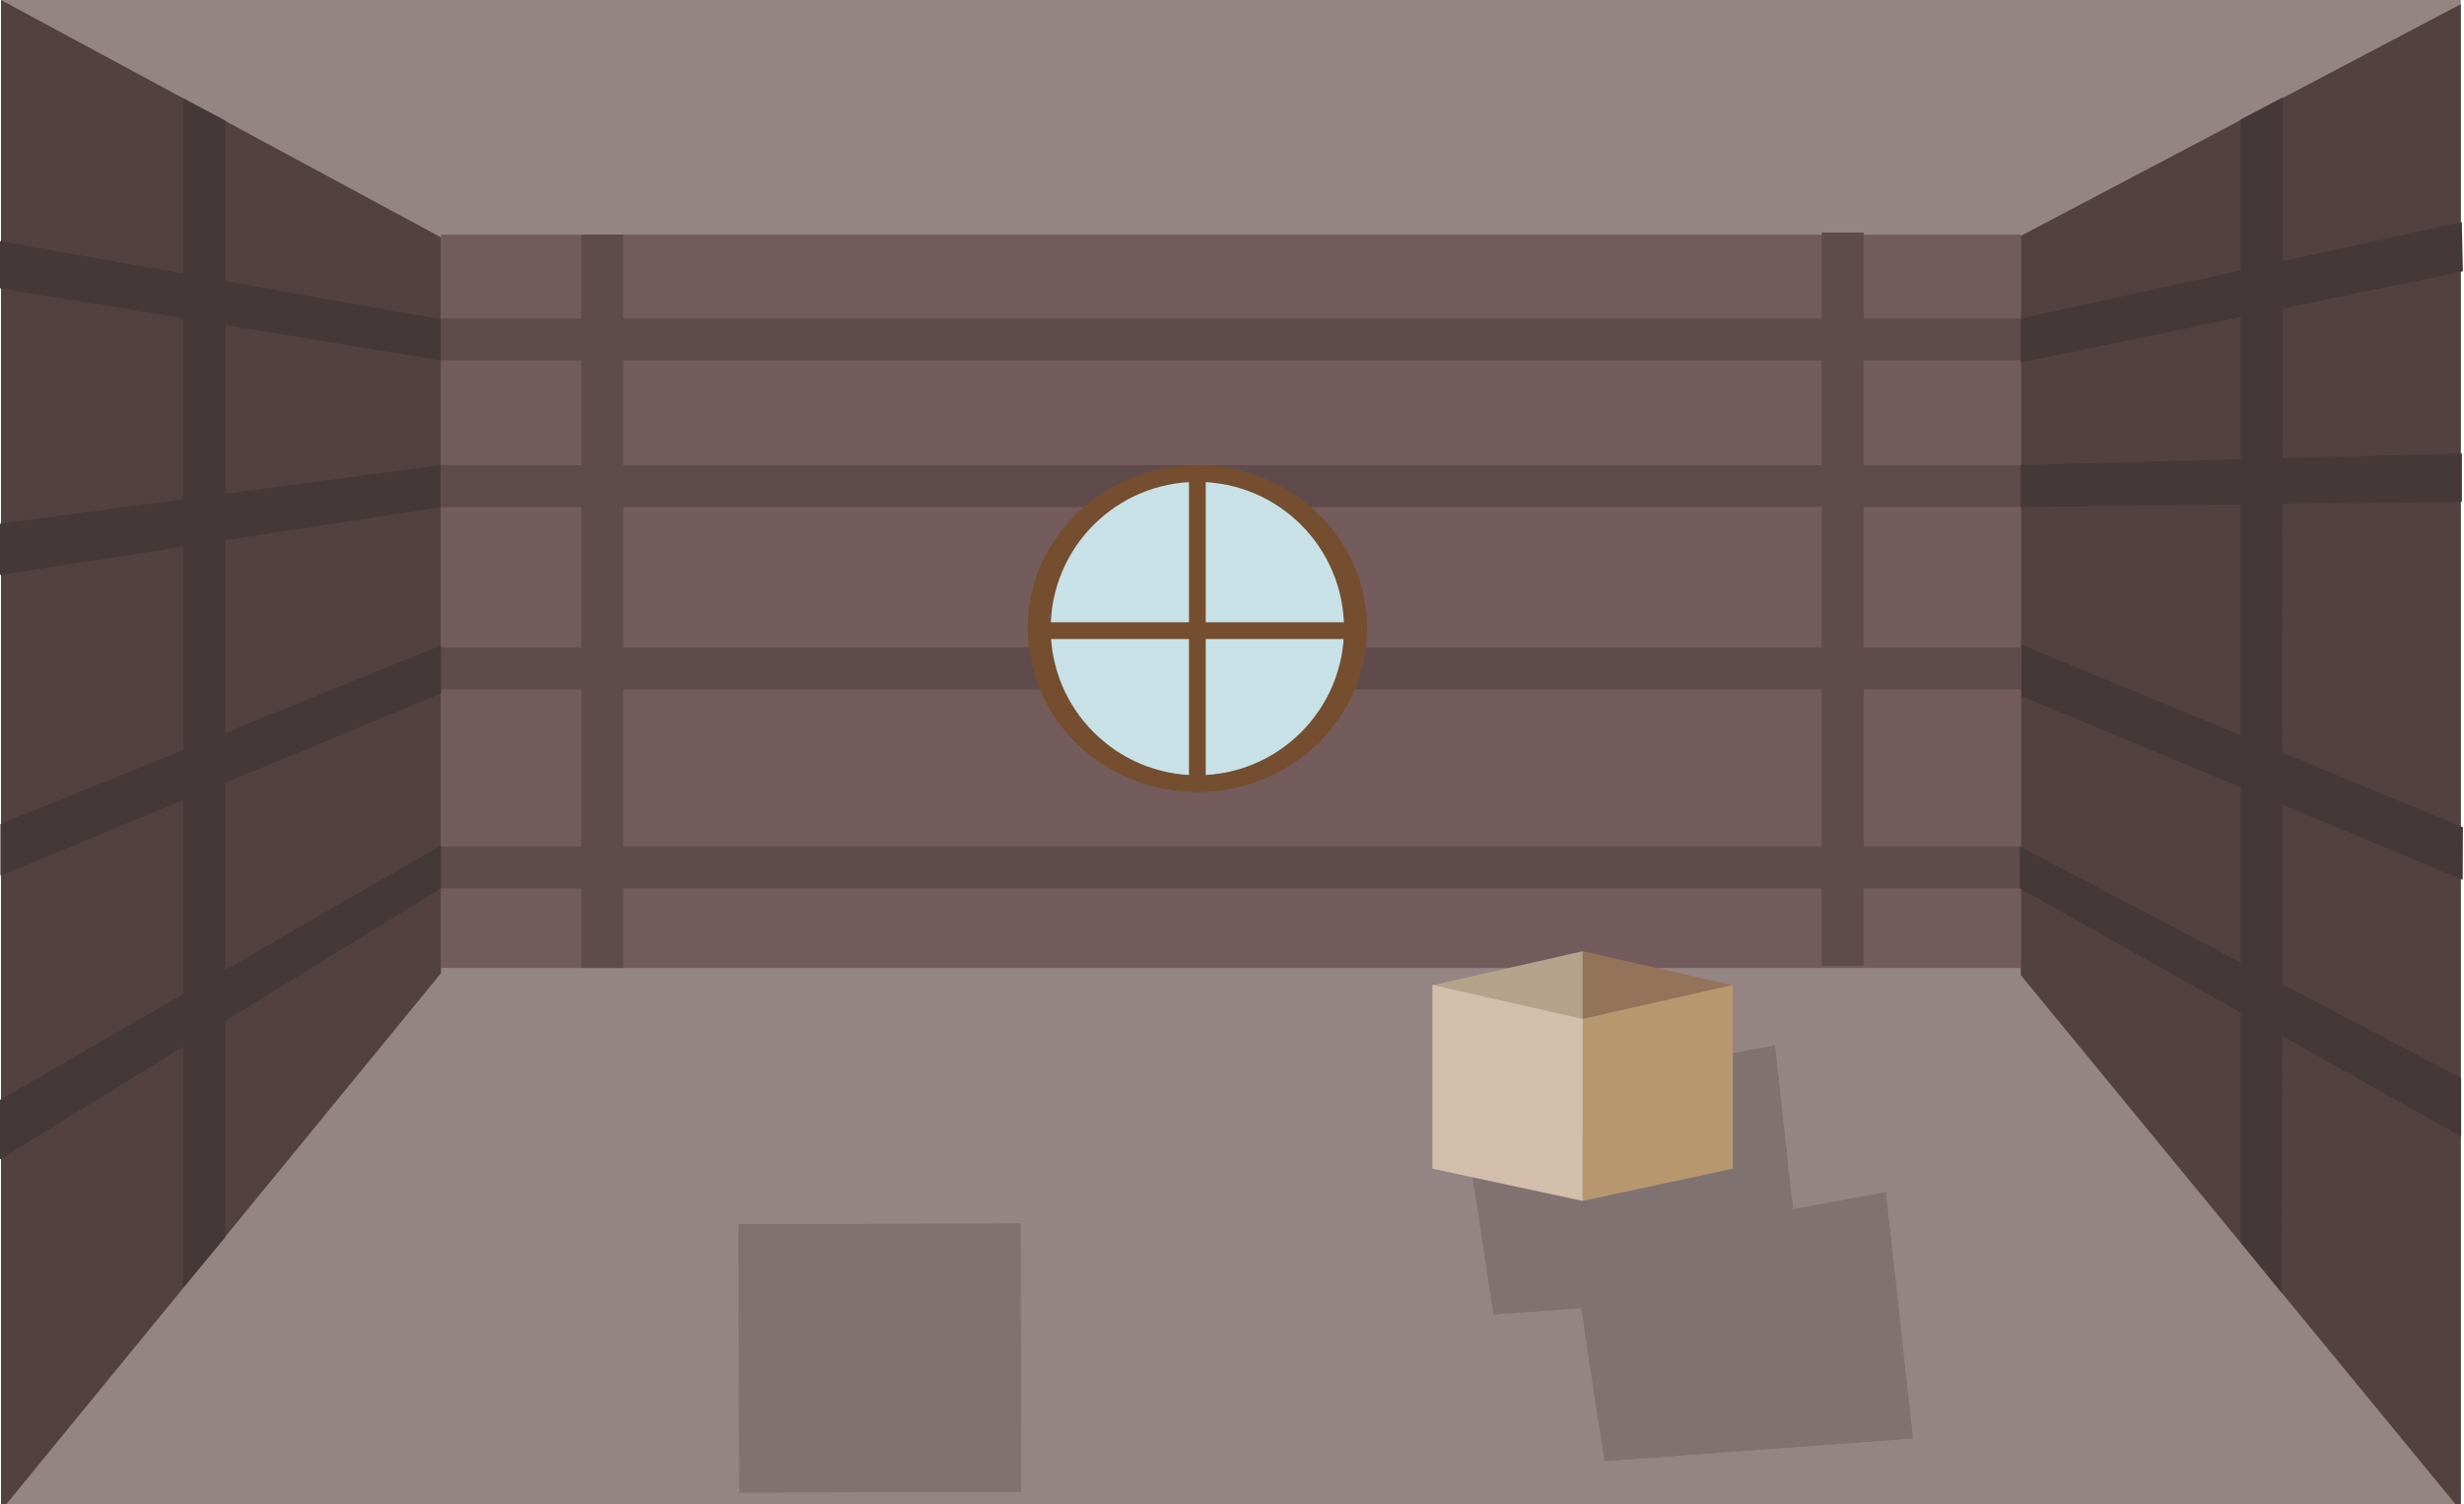 <svg width="1176" height="718" viewBox="0 0 1176 718" fill="none" xmlns="http://www.w3.org/2000/svg">
<rect x="0" y="0" width="1176" height="718" fill="#333333" stroke="none"/>
<g clip-path="url(#clip0_2295_519)">
<rect width="1176" height="718" fill="white"/>
<rect x="0.471" width="1174" height="721" fill="#958484"/>
<rect x="352.471" y="584.348" width="134.556" height="128" transform="rotate(-0.148 352.471 584.348)" fill="#817272"/>
<rect x="352.471" y="584.348" width="134.556" height="128" transform="rotate(-0.148 352.471 584.348)" fill="#817272"/>
<path d="M750.47 596.5L900.026 569L912.97 686.5L765.801 697.347L750.47 596.5Z" fill="#817272"/>
<path d="M750.47 596.5L900.026 569L912.97 686.5L765.801 697.347L750.47 596.5Z" fill="#817272"/>
<path d="M697.541 526.532L847.096 499.032L860.041 616.532L712.872 627.38L697.541 526.532Z" fill="#817272"/>
<path d="M697.541 526.532L847.096 499.032L860.041 616.532L712.872 627.38L697.541 526.532Z" fill="#817272"/>
<rect x="210.471" y="112" width="754" height="350" fill="#745C5C"/>
<rect x="210.471" y="152" width="754" height="20" fill="#5F4B4B"/>
<rect x="210.471" y="222" width="754" height="20" fill="#5F4B4B"/>
<rect x="210.471" y="309" width="754" height="20" fill="#5F4B4B"/>
<rect x="277.471" y="462" width="350" height="20" transform="rotate(-90 277.471 462)" fill="#5F4B4B"/>
<rect x="869.471" y="461" width="350" height="20" transform="rotate(-90 869.471 461)" fill="#5F4B4B"/>
<rect x="210.471" y="404" width="754" height="20" fill="#5F4B4B"/>
<path d="M0.471 0L210.471 113.283V464.5L0.471 721V0Z" fill="#534141"/>
<ellipse cx="571.471" cy="300" rx="81" ry="78" fill="#744E2F"/>
<path d="M1174.47 2L964.471 112.577V465.417L1174.47 721V2Z" fill="#534141"/>
<path fill-rule="evenodd" clip-rule="evenodd" d="M755.368 454V541.704L827.023 557.082V470.223L755.368 454Z" fill="#93735A"/>
<path fill-rule="evenodd" clip-rule="evenodd" d="M827.023 470.093V557.797L755.367 573.175V486.316L827.023 470.093Z" fill="#B7986E"/>
<path fill-rule="evenodd" clip-rule="evenodd" d="M755.367 454V541.704L683.711 557.082V470.223L755.367 454Z" fill="#B4A28B"/>
<path fill-rule="evenodd" clip-rule="evenodd" d="M683.711 470.093V557.797L755.367 573.175V486.316L683.711 470.093Z" fill="#D3BEAC"/>
<circle cx="571.471" cy="300" r="70" fill="#C7E1E7"/>
<rect x="567.471" y="227" width="8" height="151" fill="#744E2F"/>
<rect x="491.471" y="305" width="8" height="161" transform="rotate(-90 491.471 305)" fill="#744E2F"/>
<path d="M0.192 393.32L210.471 308L210.471 331L0.192 417.934L0.192 393.32Z" fill="#453838"/>
<path d="M-1.03 525.5L210.47 403.501L210.47 424L-1.03 554L-1.03 525.5Z" fill="#453838"/>
<path d="M-0.626 250L210.374 222L210.374 242L-0.626 274.5L-0.626 250Z" fill="#453838"/>
<path d="M-0.53 115L210.428 152.437L210.428 172L-0.53 137.5L-0.53 115Z" fill="#453838"/>
<path d="M1175.48 394.844L964.834 307.681L964.732 332.256L1175.38 419.93L1175.48 394.844Z" fill="#453838"/>
<path d="M1174.63 514.501L963.988 404L963.988 424L1174.63 542.5L1174.63 514.501Z" fill="#453838"/>
<path d="M1175.01 216.433L964.282 221.933L964.282 242L1175.01 239.433L1175.01 216.433Z" fill="#453838"/>
<path d="M1174.97 106L964.471 151.999L964.471 172.999L1175.47 129.5L1174.97 106Z" fill="#453838"/>
<path d="M87.471 614.5L87.471 47L107.471 57.5L107.471 590.5L87.471 614.5Z" fill="#453838"/>
<path d="M1088.97 617L1089.47 46.5L1069.47 57V593L1088.97 617Z" fill="#453838"/>
</g>
<defs>
<clipPath id="clip0_2295_519">
<rect width="1176" height="718" fill="white"/>
</clipPath>
</defs>
</svg>
